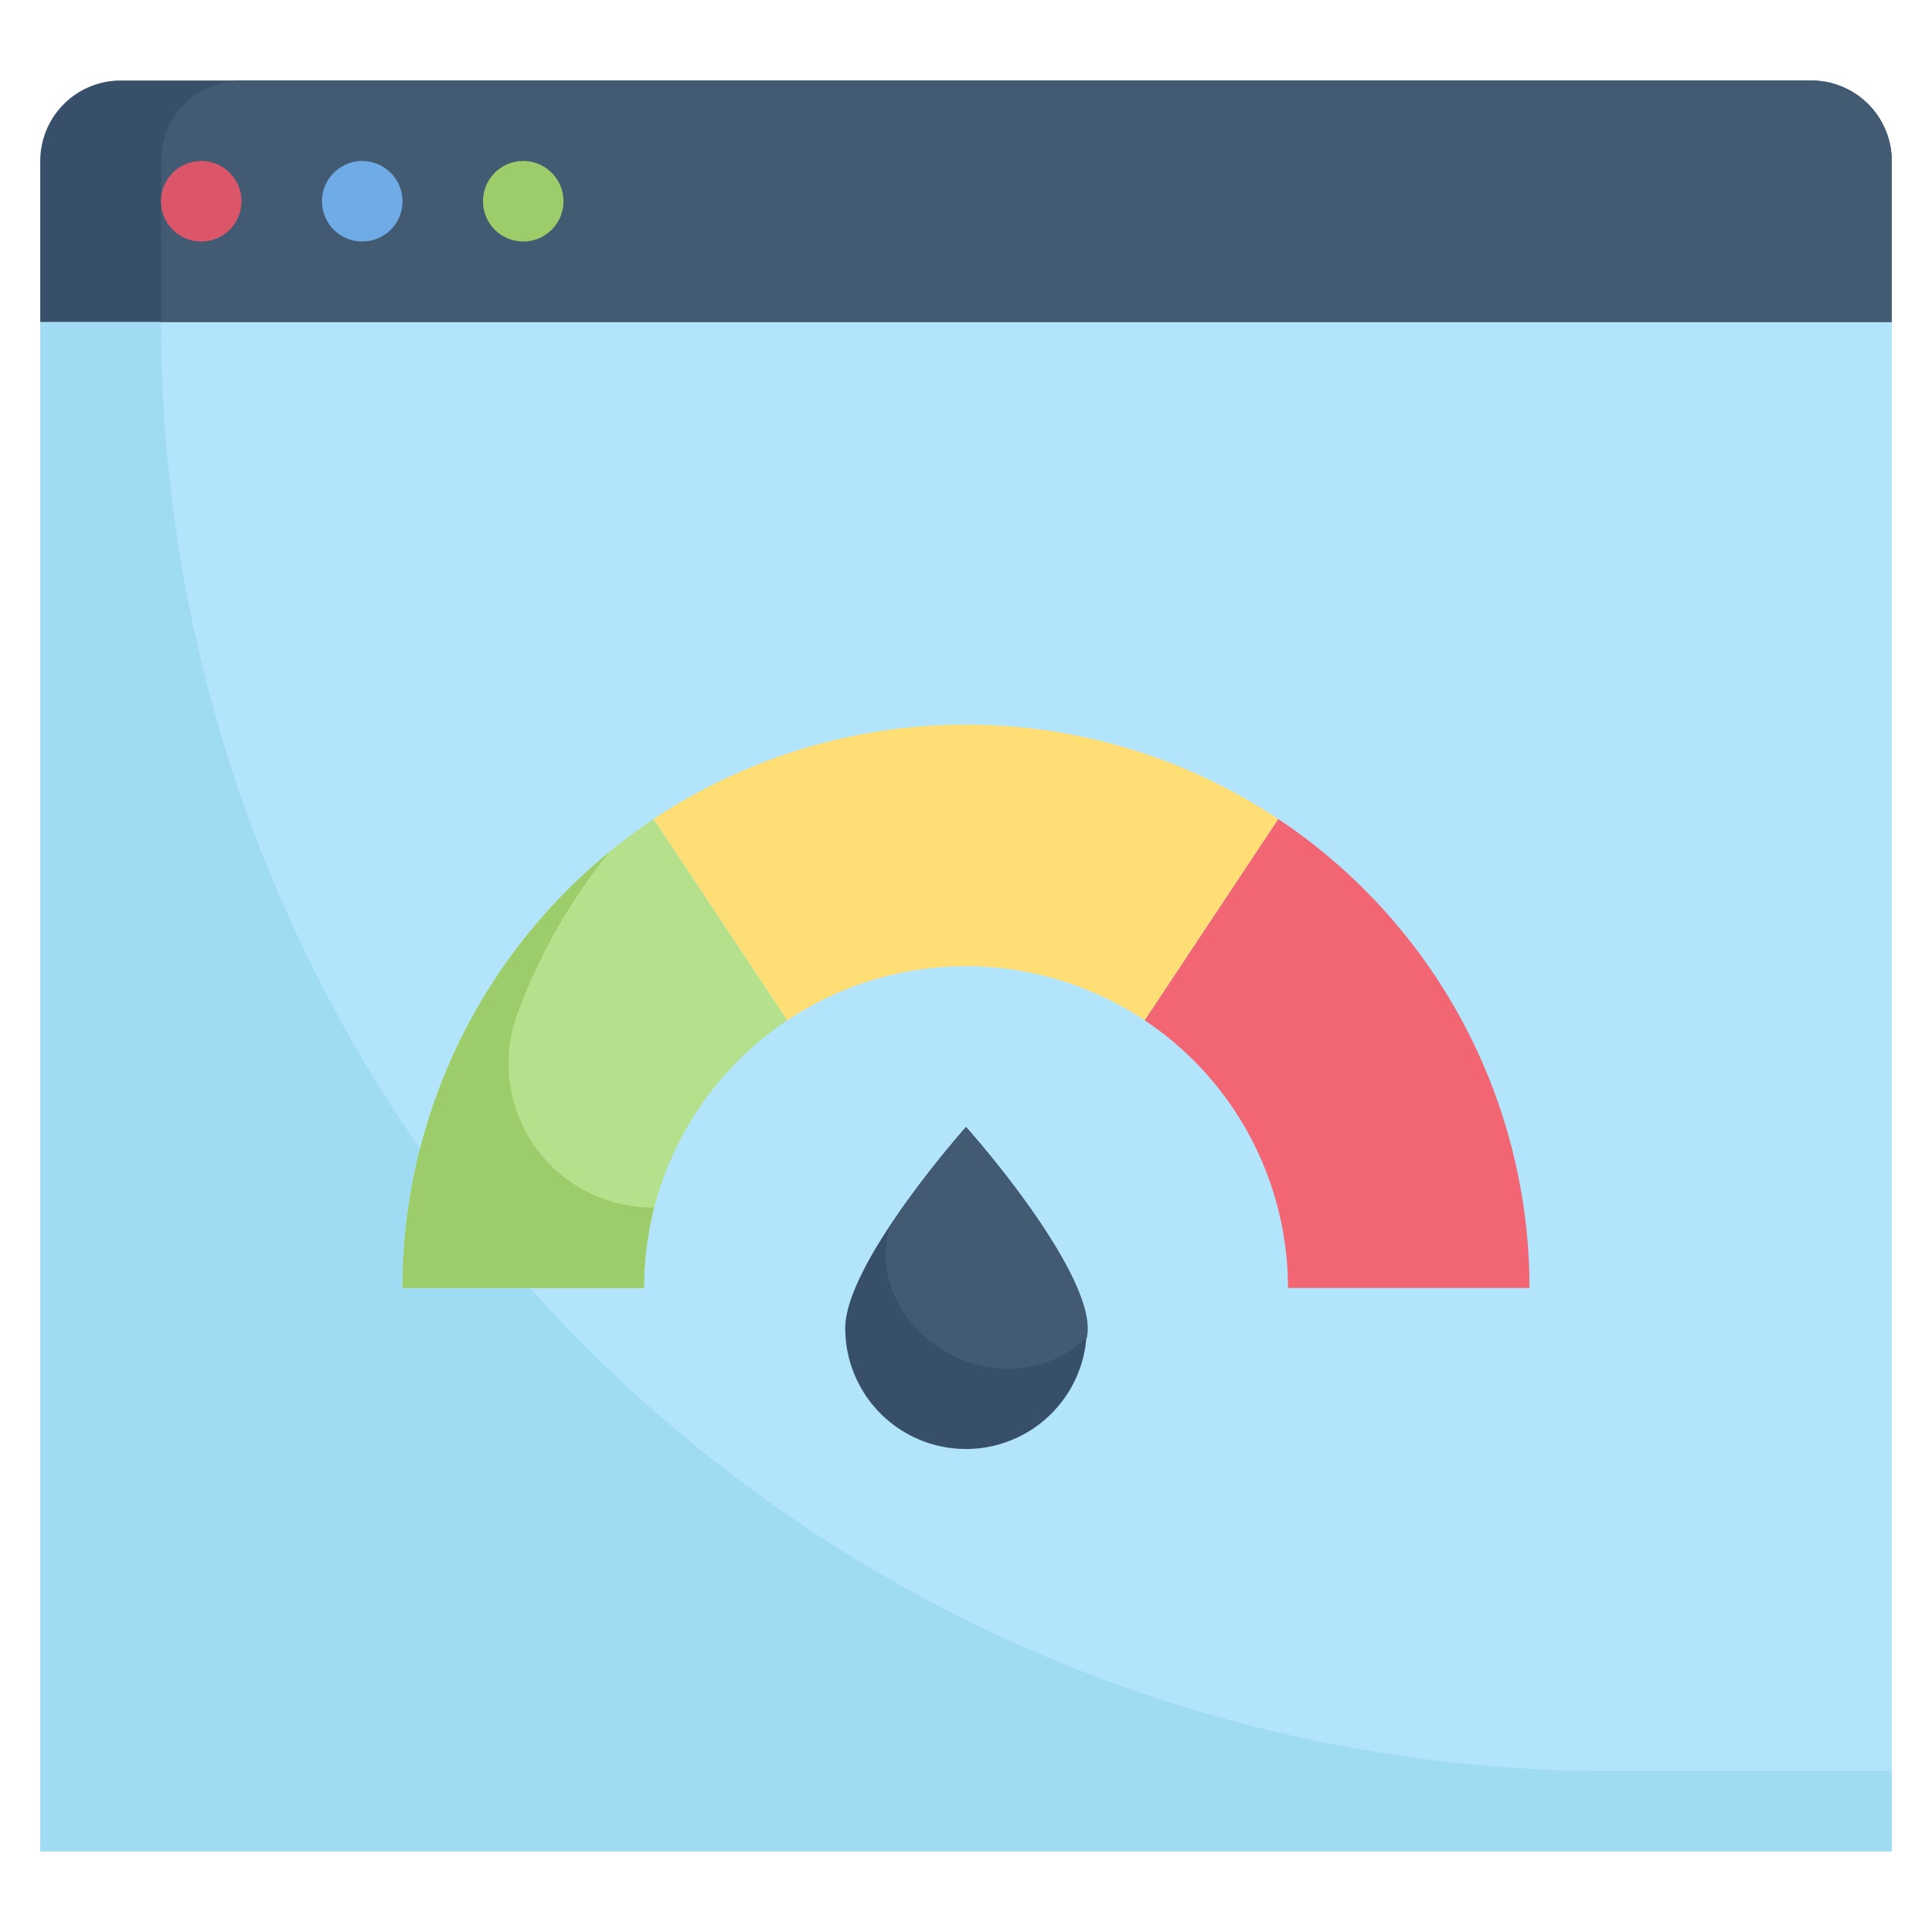 <svg xmlns="http://www.w3.org/2000/svg" viewBox="0 0 48 48"><defs><style>.cls-1{fill:#9fdbf3;}.cls-2{fill:#b2e5fb;}.cls-3{fill:#374f68;}.cls-4{fill:#425b72;}.cls-5{fill:#db5669;}.cls-6{fill:#6fabe6;}.cls-7{fill:#9dcc6b;}.cls-8{fill:#b5e08c;}.cls-9{fill:#ffde76;}.cls-10{fill:#f26674;}</style></defs><title>Website Speedometer</title><g id="Website_Speedometer" data-name="Website Speedometer"><rect class="cls-1" x="1" y="8" width="46" height="38"/><path class="cls-2" d="M47,8V44H40A36,36,0,0,1,4,8Z"/><path class="cls-3" d="M47,4V8H1V4A2,2,0,0,1,3,2H45A2,2,0,0,1,47,4Z"/><path class="cls-4" d="M47,4V8H4V4A2,2,0,0,1,6,2H45A2,2,0,0,1,47,4Z"/><path class="cls-5" d="M6,5A1,1,0,0,0,4,5,1,1,0,0,0,6,5Z"/><path class="cls-6" d="M10,5A1,1,0,0,0,8,5,1,1,0,0,0,10,5Z"/><path class="cls-7" d="M14,5a1,1,0,0,0-2,0A1,1,0,0,0,14,5Z"/><path class="cls-8" d="M19.56,25.35A8,8,0,0,0,16,32H10a14,14,0,0,1,6.24-11.65Z"/><path class="cls-9" d="M31.76,20.35l-3.32,5a8,8,0,0,0-8.88,0l-3.32-5A14,14,0,0,1,31.76,20.35Z"/><path class="cls-10" d="M38,32H32a8,8,0,0,0-3.56-6.65l3.32-5A14,14,0,0,1,38,32Z"/><path class="cls-7" d="M12.82,25.28a14.14,14.14,0,0,1,2.31-4.1A14,14,0,0,0,10,32h6a8.24,8.24,0,0,1,.25-2A3.58,3.58,0,0,1,12.82,25.28Z"/><path class="cls-3" d="M27,33a3,3,0,0,1-6,0c0-1.37,2.12-4,3-5C24,28,27,31.34,27,33Z"/><path class="cls-4" d="M27,33.24c-2.22,2-5.6-.23-4.9-2.75A23.9,23.9,0,0,1,24,28C24.69,28.77,27.31,31.93,27,33.24Z"/></g></svg>